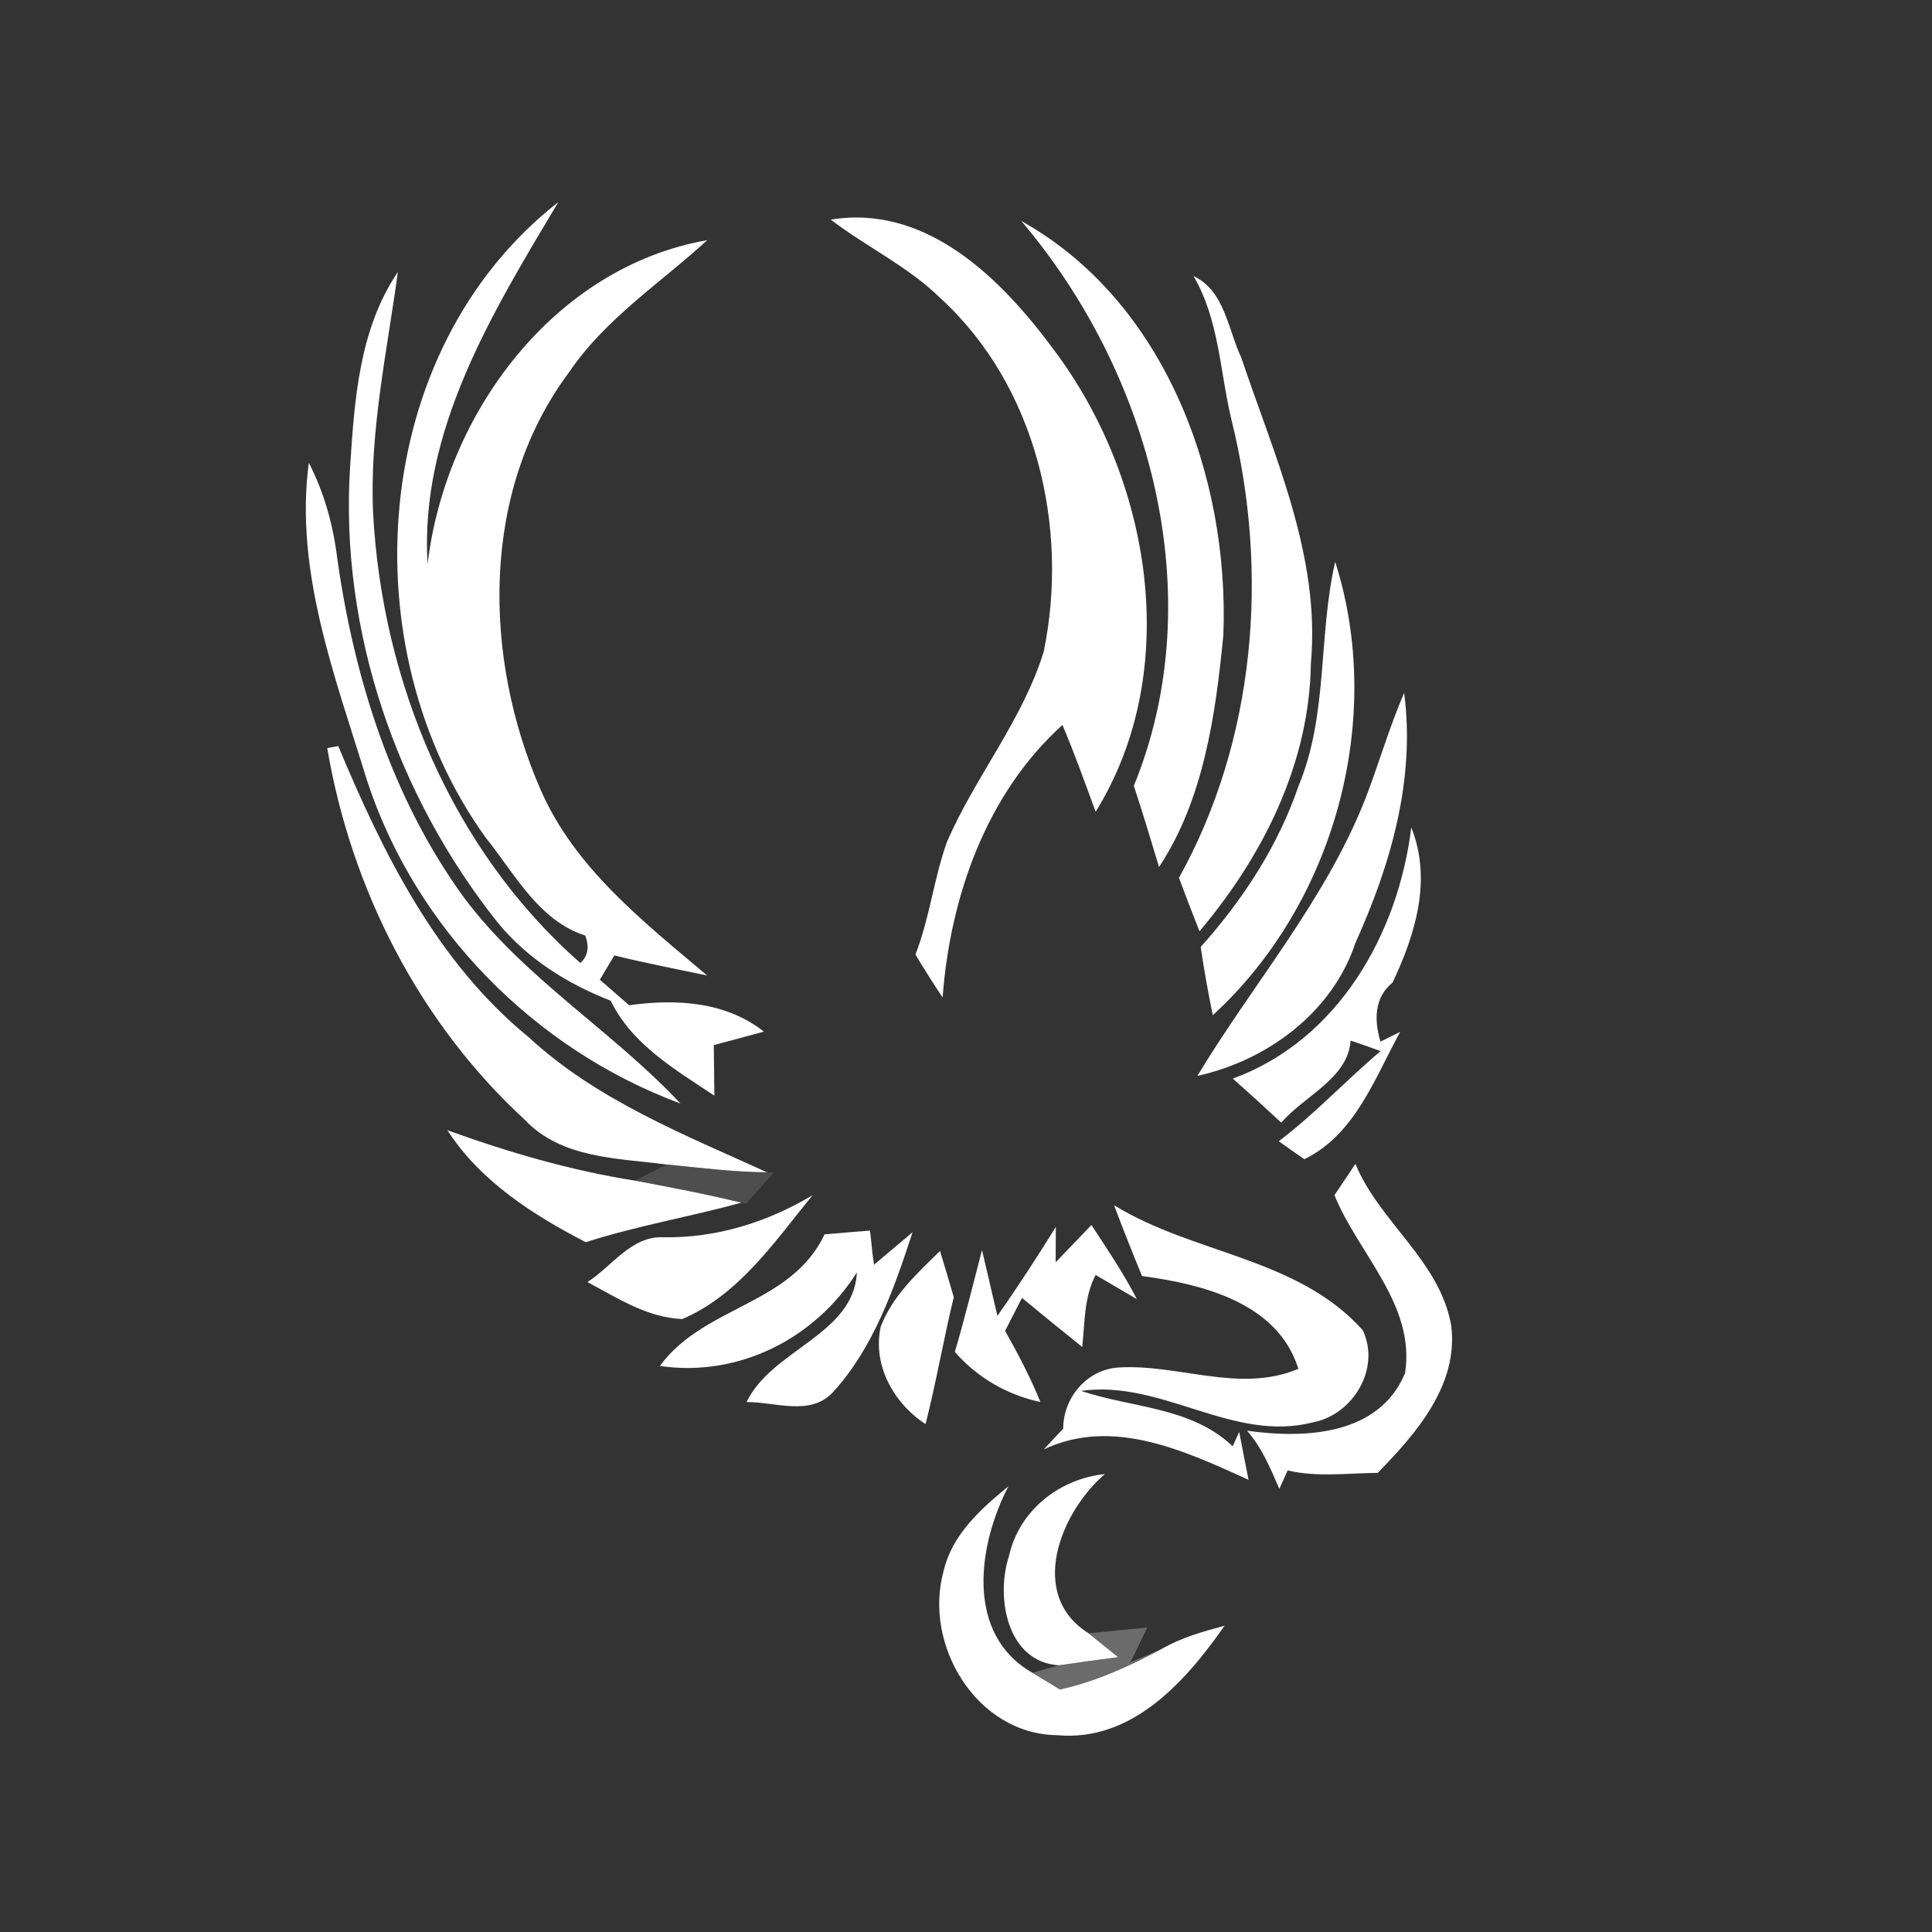 <svg xmlns="http://www.w3.org/2000/svg" width="128pt" height="128pt" viewBox="0 0 128 128"><rect x="0" y="0" width="128" height="128" fill="#333333" stroke="none"/><g fill="#fff"><path d="M32.19 55.51c-9.07-12.58-7.76-32.3 4.8-42.12-4.35 7.29-9.21 15.15-8.66 23.98 1.17-9.92 8.33-19.67 18.53-21.46-3.12 2.86-6.77 5.21-9.17 8.77-5.87 7.86-5.69 18.86-1.9 27.58 2.25 5.23 6.84 8.8 11.06 12.37-2.05-.43-4.11-.83-6.15-1.33-.32.54-.64 1.07-.96 1.61.49.42 1.46 1.27 1.94 1.69 3.09-.43 6.39-.26 8.93 1.75-.83.22-2.49.67-3.32.89l.04 3.35c-2.59-1.72-5.46-3.39-6.87-6.29-2.86-1.11-5.52-2.78-7.48-5.17-6.71-8.43-10.46-19.33-9.79-30.12.29-4.45.59-9.19 3.17-12.99-.72 5.3-1.89 10.6-1.64 15.99.6 11.16 5.23 22.33 13.73 29.79.5-.45.61-1.05.32-1.82-3.09-.99-4.67-4.1-6.58-6.47zM55.04 14.55c6.36-1.04 11.32 3.94 14.76 8.6 6.44 8.54 8.61 21.23 2.79 30.63-.71-1.93-1.4-3.86-2.2-5.75-5.06 4.57-7.44 11.4-7.94 18.06-.62-.94-1.22-1.88-1.8-2.85.95-2.43 1.22-5.05 2.1-7.49 1.88-4.32 5-8.04 6.4-12.58 1.7-8.25-.51-17.64-6.86-23.43-2.14-2.1-4.89-3.38-7.25-5.19z"/><path d="M67.66 14.64c9.53 5.31 13.8 16.97 13.39 27.44-.51 5.25-1.3 10.89-4.26 15.36-.54-1.8-1.09-3.6-1.67-5.38 5.14-12.56 1.1-27.36-7.46-37.42z"/><path d="M79.07 18.29c2.07.96 2.29 3.55 3.17 5.41 2.2 6.55 5.25 13.15 4.61 20.24-.09 6.64-3.17 12.77-7.38 17.76-.47-1.18-.92-2.36-1.36-3.54 5.08-9.15 5.98-20.24 3.49-30.3-.78-3.2-.82-6.68-2.53-9.57zM20.46 30.66c1.03 1.99 1.62 4.16 1.89 6.38 1.13 7.96 3.63 15.89 8.4 22.44 3.99 5.34 9.82 8.81 14.33 13.63-9.66-3.58-17.56-11.59-20.77-21.42-2.08-6.79-4.81-13.81-3.85-21.03z"/><path d="M88.46 37.22c3.32 10.42-.04 22.65-8.11 30.04-.31-1.5-.58-3.01-.8-4.52 2.8-3.13 5.13-6.7 6.49-10.69 1.96-4.71 1.29-9.93 2.42-14.83z"/><path d="M90.4 53.07c.93-2.37 1.61-4.82 2.63-7.16.75 5.75-.89 11.38-3.23 16.56-1.52 4.6-5.84 7.79-10.47 8.81C83 65.2 87.74 59.72 90.4 53.07zM21.68 49.56l.73-.13c2.97 7.11 6.53 14.32 12.62 19.29 4.51 4.17 10.28 6.44 15.79 8.95-2.23-.02-4.45-.3-6.66-.52-3.25-.42-6.96-.39-9.39-2.96-6.99-6.43-11.51-15.29-13.09-24.63z"/><path d="M93.5 54.82c1.39 3.46.27 7.09-1.24 10.28-1.23.99-1.22 2.53-.8 3.91l1.31-.65c-1.7 3.08-2.98 6.79-6.35 8.44-.43-.29-1.28-.89-1.7-1.19 2.41-1.82 4.45-4.04 6.75-5.97-.66-.24-1.32-.48-1.99-.7-.16 2.51-3.1 3.68-4.59 5.44-1.06-.99-2.13-1.96-3.21-2.92 6.95-2.54 10.96-9.57 11.82-16.64zM29.64 74.88c4.04 1.46 8.17 2.67 12.43 3.34 2.36.44 4.71.89 7.05 1.46-3.42.94-6.93 1.53-10.31 2.62-3.51-1.82-6.98-4.03-9.17-7.42zM88.41 79.18c.47-.69.93-1.38 1.39-2.07 1.59 3.87 5.6 6.41 6.35 10.73.48 3.93-2.32 7.13-4.87 9.74-1.99.02-4.01.3-5.97-.16-.14.31-.41.92-.55 1.22-.59-1.35-1.15-2.73-2.14-3.85 3.82.53 8.74.33 10.47-3.82.7-4.53-3.1-7.9-4.68-11.79zM43.93 81.97c3.51.07 6.9-.99 9.9-2.78-2.49 3.05-4.88 6.61-8.63 8.2-2.31-.09-4.31-1.4-6.28-2.45 1.62-1.03 2.89-3.05 5.01-2.97zM54.63 81.78c1-.09 2.01-.17 3.01-.25.05.39.13 1.18.17 1.57l.1.69 2.55-2.15c-1.22 3.72-2.58 7.64-5.26 10.58-1.49 1.64-3.85.65-5.74.67 1.69-3.5 7.11-4.46 7.31-8.59-2.78 4.4-7.84 6.96-13.05 6.2 2.9-3.99 8.7-4.03 10.91-8.72zM72.31 81.16c1.05 1.6 2.13 3.2 3.01 4.91-.69-.4-2.05-1.2-2.73-1.6-.78 1.47-.71 3.16-.89 4.77-1.34-1.07-2.67-2.16-3.99-3.25-.37.72-.74 1.45-1.12 2.18.86 1.53 1.68 3.09 2.34 4.72-2.21-.48-4.17-1.61-5.67-3.32.66-2.23 1.21-4.5 1.8-6.75.25 1.09.77 3.27 1.02 4.36 1.35-1.92 2.63-3.89 3.87-5.89l-.01 2.34c.79-.82 1.58-1.65 2.37-2.47z"/><path d="M73.81 79.85c5.27 3.25 12.14 3.45 16.47 8.27 1.21 2.52-.62 5.6-3.28 6.11-5.32 1.38-10.02-2.84-15.38-2.08 3.39 1.14 7.29 1.05 10.05 3.67l.43-.95c.15.79.46 2.38.62 3.17-4.2-1.9-9-4.18-13.57-2.01.32-.35.97-1.04 1.29-1.38 0-2.05 1.57-3.91 3.65-4.05 4-.25 8.03 1.73 11.93.09-1.36-4.38-6.34-5.61-10.36-6.15-.64-1.56-1.26-3.12-1.85-4.69zM58.35 87.9c.77-2.04 2.41-3.53 3.93-5.02.23.76.69 2.3.91 3.06-.68 2.79-1.16 5.62-1.87 8.41-2.1-1.37-3.53-3.9-2.97-6.45zM66.84 103.12c.67-3.04 3.32-5.14 6.36-5.46-2.94 2.53-5.15 7.99-1.08 10.55.65.53 1.31 1.06 1.97 1.58-1.3.17-2.61.35-3.91.54-3.47-.19-4.22-4.52-3.34-7.21z"/><path d="M62.52 104.07c.56-2.4 2.47-4.11 4.29-5.6-2.02 3.89-2.89 9.79 1.58 12.35.46.27 1.37.83 1.83 1.11 2.4-.53 4.64-1.55 6.79-2.71 1.28-.73 2.7-1.13 4.12-1.51-2.57 3.68-6.13 7.71-11.1 7.25-5.34-.07-8.88-5.99-7.51-10.89z"/></g><path fill="#717171" d="M44.16 77.15c2.21.22 4.43.5 6.66.52l.45.01c-.61.69-1.23 1.38-1.84 2.07l-.31-.07c-2.34-.57-4.69-1.02-7.05-1.46.52-.27 1.56-.8 2.09-1.07z" opacity=".44"/><path fill="#959595" d="M72.12 108.21c1.29-.13 2.59-.26 3.89-.38l-1.11 2.3 2.11-.91c-2.15 1.16-4.39 2.18-6.79 2.71-.46-.28-1.37-.84-1.83-1.11.45-.12 1.34-.36 1.79-.49 1.3-.19 2.61-.37 3.91-.54-.66-.52-1.32-1.05-1.97-1.58z" opacity=".58"/></svg>
